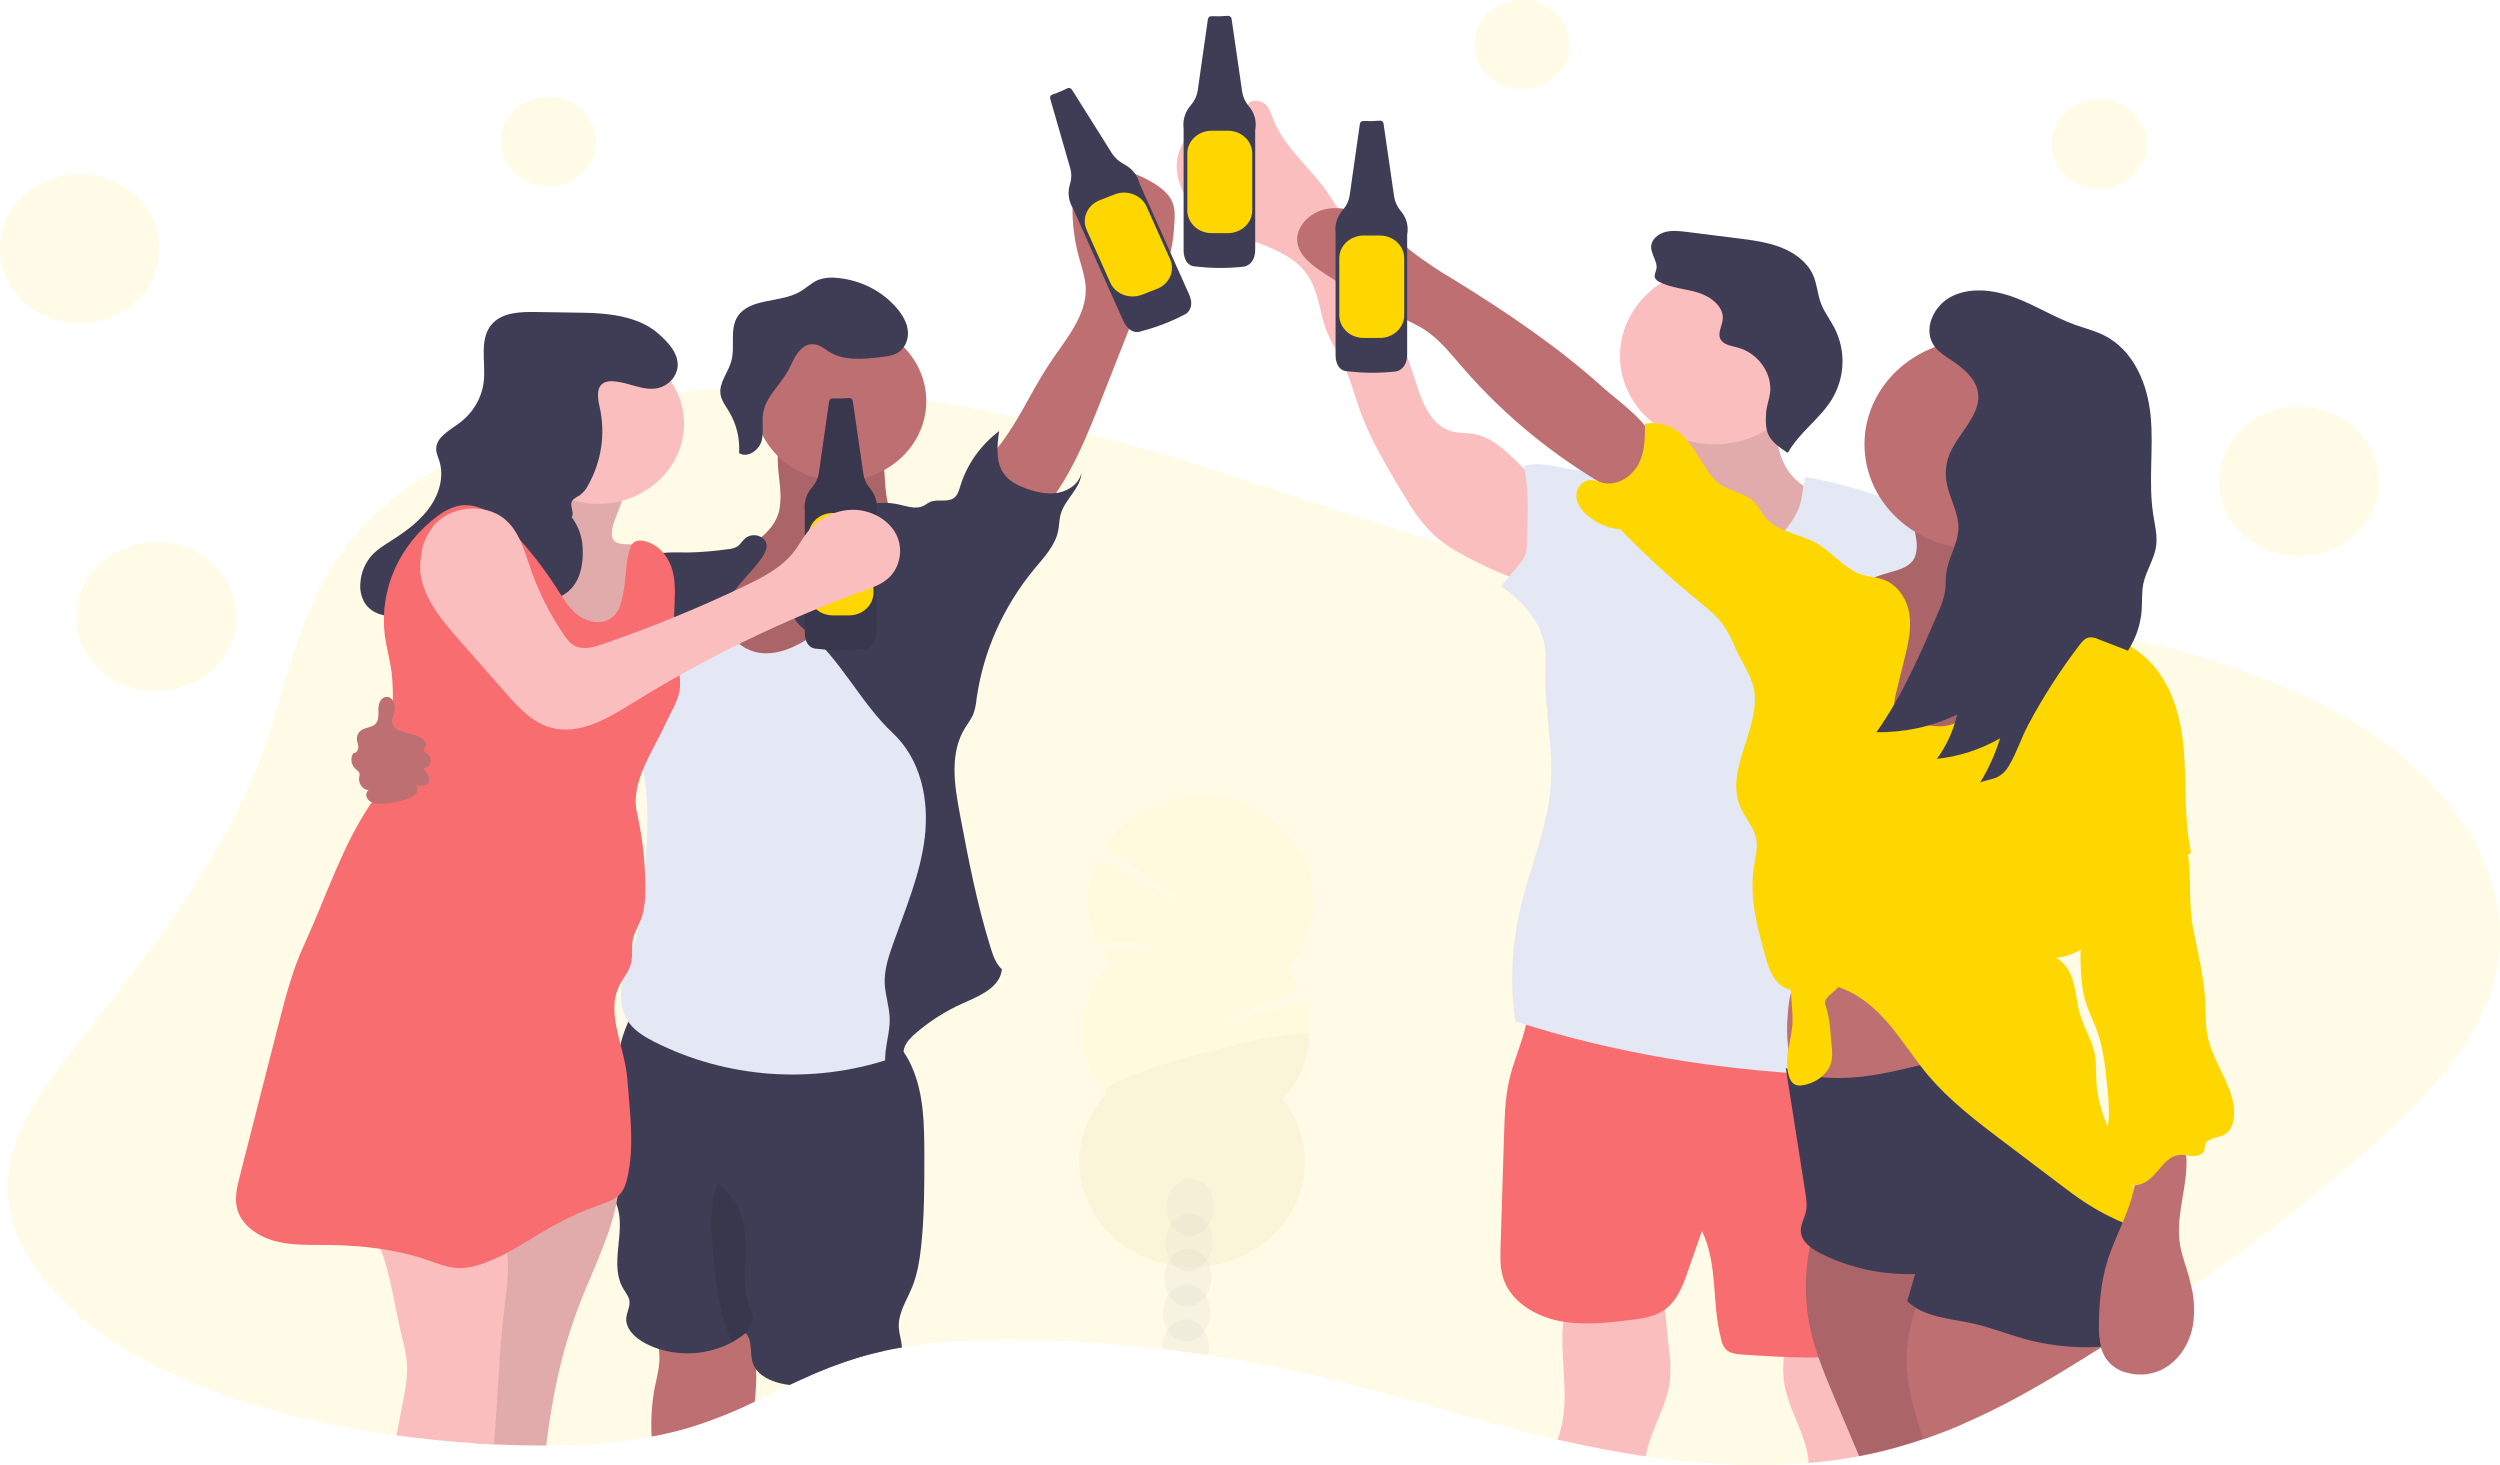 <svg width="558" height="327" viewBox="0 0 558 327" fill="none" xmlns="http://www.w3.org/2000/svg">
<g clip-path="url(#clip0)">
<path opacity="0.1" d="M554.505 225.255C548.906 237.819 537.192 249.167 524.618 259.915C513.564 269.364 501.74 278.495 489.146 287.308C485.656 289.755 482.11 292.171 478.509 294.556L476.007 296.203C473.788 297.667 471.532 299.119 469.238 300.556L468.963 300.73C466.738 302.143 464.493 303.542 462.228 304.927C454.82 309.468 446.99 313.977 438.333 317.711C435.384 318.986 432.341 320.175 429.19 321.239C427.486 321.817 425.746 322.358 423.97 322.862C421.06 323.688 418.071 324.408 414.95 325C414.429 325.101 413.903 325.197 413.377 325.289C410.181 325.849 406.947 326.257 403.678 326.537C391.699 327.56 379.326 326.812 367.327 325.06C361.33 324.184 355.426 323.055 349.714 321.771C349.011 321.615 348.313 321.454 347.61 321.312C328.159 316.771 309.897 310.606 290.308 306.271C283.558 304.776 276.676 303.507 269.663 302.464C266.241 301.956 262.8 301.498 259.34 301.088C251.195 300.143 242.946 299.51 234.663 299.189C223.495 298.73 211.963 298.927 201.335 300.748C199.919 300.99 198.522 301.262 197.142 301.565C195.392 301.947 193.675 302.383 191.991 302.872C187.45 304.241 183.03 305.939 178.772 307.95C177.932 308.335 177.101 308.725 176.27 309.12C173.665 310.358 171.094 311.624 168.484 312.854C163.786 315.148 158.897 317.084 153.865 318.642C151.108 319.455 148.305 320.123 145.469 320.642C137.963 322.046 129.975 322.601 121.952 322.638C118.084 322.638 114.21 322.56 110.381 322.372H110.263C108.955 322.307 107.643 322.234 106.33 322.142C100.353 321.762 94.395 321.174 88.526 320.372C68.416 317.62 49.343 312.418 34.002 304.482C13.164 293.712 -0.069 277.653 1.917 261.607C3.343 250.048 12.196 239.314 20.597 228.806C36.223 209.237 50.862 189.224 58.565 168.128C64.813 151.005 66.676 132.9 81.054 117.51C85.66 112.584 91.549 108.089 98.406 104.148C103.532 101.22 108.905 98.686 114.471 96.571C120.762 94.166 127.233 92.196 133.833 90.676C139.554 89.352 145.351 88.335 151.196 87.631C154.371 87.245 157.586 86.947 160.82 86.745C163.311 86.583 165.813 86.481 168.327 86.438H168.715C170.252 86.41 171.789 86.41 173.326 86.438C184.533 86.6 195.709 87.58 206.752 89.369C213.664 90.447 220.516 91.768 227.226 93.222C231.231 94.088 235.199 94.994 239.132 95.942C240.331 96.231 241.53 96.525 242.715 96.823C270.695 103.818 295.313 113.478 322.27 121.405C322.408 121.446 322.54 121.487 322.678 121.52C328.211 123.107 333.829 124.424 339.509 125.464C343.683 126.244 347.949 126.918 352.29 127.51C358.936 128.428 365.724 129.152 372.562 129.776L374.071 129.914C384.104 130.831 394.225 131.515 404.057 132.313C407.547 132.597 411.007 132.891 414.419 133.23C416.582 133.432 418.725 133.646 420.848 133.872C422.372 134.038 423.901 134.203 425.43 134.377C426.959 134.551 428.576 134.735 430.149 134.923C431.171 135.042 432.189 135.166 433.211 135.299C439.405 136.065 445.584 136.923 451.694 137.904C455.41 138.501 459.107 139.143 462.759 139.836C465.404 140.337 468.026 140.866 470.624 141.423C472.551 141.829 474.462 142.257 476.356 142.707C491.747 146.317 506.15 151.051 518.562 157.441C550.794 173.995 565.216 201.228 554.505 225.255Z" fill="#FFD700"/>
<path opacity="0.1" d="M122.395 41.467C128.267 41.467 133.027 37.025 133.027 31.545C133.027 26.065 128.267 21.623 122.395 21.623C116.523 21.623 111.762 26.065 111.762 31.545C111.762 37.025 116.523 41.467 122.395 41.467Z" fill="#FFD700"/>
<path opacity="0.1" d="M339.721 19.843C345.593 19.843 350.353 15.401 350.353 9.922C350.353 4.442 345.593 0 339.721 0C333.848 0 329.088 4.442 329.088 9.922C329.088 15.401 333.848 19.843 339.721 19.843Z" fill="#FFD700"/>
<path opacity="0.1" d="M468.584 42.063C474.457 42.063 479.217 37.621 479.217 32.141C479.217 26.662 474.457 22.22 468.584 22.22C462.712 22.22 457.952 26.662 457.952 32.141C457.952 37.621 462.712 42.063 468.584 42.063Z" fill="#FFD700"/>
<path opacity="0.1" d="M17.819 72.177C27.66 72.177 35.639 64.732 35.639 55.549C35.639 46.365 27.66 38.921 17.819 38.921C7.978 38.921 0 46.365 0 55.549C0 64.732 7.978 72.177 17.819 72.177Z" fill="#FFD700"/>
<path opacity="0.1" d="M34.901 154.285C44.742 154.285 52.72 146.84 52.72 137.657C52.72 128.473 44.742 121.029 34.901 121.029C25.06 121.029 17.082 128.473 17.082 137.657C17.082 146.84 25.06 154.285 34.901 154.285Z" fill="#FFD700"/>
<path opacity="0.1" d="M513.155 124.061C522.996 124.061 530.974 116.616 530.974 107.433C530.974 98.249 522.996 90.805 513.155 90.805C503.313 90.805 495.335 98.249 495.335 107.433C495.335 116.616 503.313 124.061 513.155 124.061Z" fill="#FFD700"/>
<path d="M174.186 109.79C174.274 111.187 174.187 112.588 173.925 113.965C172.942 118.226 168.784 121.153 164.758 123.373C160.732 125.593 156.308 127.694 153.914 131.441C151.028 135.969 151.948 142.056 155.335 146.285C158.721 150.514 164.089 153.032 169.614 154.083C179.692 156.023 190.727 153.298 198.283 146.785C205.838 140.271 209.628 130.093 207.775 120.639C203.675 121.175 200.023 117.799 198.695 114.139C197.368 110.479 197.643 106.511 197.127 102.671C197.09 102.022 196.88 101.392 196.518 100.837C195.943 100.094 194.925 99.791 193.976 99.548C189.238 98.332 181.265 95.672 176.354 96.69C171.93 97.635 174.112 106.323 174.186 109.79Z" fill="#BE6F72"/>
<path opacity="0.1" d="M174.186 109.79C174.274 111.187 174.187 112.588 173.925 113.965C172.942 118.226 168.784 121.153 164.758 123.373C160.732 125.593 156.308 127.694 153.914 131.441C151.028 135.969 151.948 142.056 155.335 146.285C158.721 150.514 164.089 153.032 169.614 154.083C179.692 156.023 190.727 153.298 198.283 146.785C205.838 140.271 209.628 130.093 207.775 120.639C203.675 121.175 200.023 117.799 198.695 114.139C197.368 110.479 197.643 106.511 197.127 102.671C197.09 102.022 196.88 101.392 196.518 100.837C195.943 100.094 194.925 99.791 193.976 99.548C189.238 98.332 181.265 95.672 176.354 96.69C171.93 97.635 174.112 106.323 174.186 109.79Z" fill="black"/>
<path d="M168.459 312.863C163.762 315.157 158.873 317.093 153.84 318.652C151.084 319.464 148.281 320.132 145.444 320.652C145.244 317.124 145.45 313.587 146.059 310.101C146.442 308.097 147.007 306.111 147.155 304.079C147.364 301.145 146.691 298.216 145.213 295.62C150.689 294.923 155.89 293.785 161.391 294.12L161.74 294.143C162.394 294.159 163.041 294.272 163.657 294.478C164.503 294.86 165.222 295.45 165.736 296.184C166.019 296.545 166.28 296.92 166.518 297.308C168.071 299.813 168.661 302.703 168.784 305.679C168.842 308.078 168.733 310.477 168.459 312.863Z" fill="#BE6F72"/>
<path d="M197.122 301.57C195.372 301.952 193.655 302.388 191.971 302.877C187.43 304.246 183.01 305.944 178.753 307.955C178.476 306.705 178.341 305.432 178.35 304.157C180.858 302.542 183.69 301.415 186.675 300.842C189.66 300.269 192.738 300.262 195.726 300.822C196.126 300.867 196.506 301.009 196.827 301.235C196.944 301.331 197.044 301.444 197.122 301.57Z" fill="#BE6F72"/>
<path d="M205.573 278.414C205.238 281.414 204.747 284.423 203.606 287.244C202.372 290.272 200.367 293.207 200.622 296.441C200.736 297.845 201.247 299.368 201.32 300.758C199.905 300.999 198.507 301.271 197.127 301.574C195.377 301.956 193.66 302.392 191.976 302.881C187.435 304.251 183.015 305.948 178.758 307.959C177.917 308.345 177.086 308.734 176.256 309.129C175.911 309.088 175.572 309.037 175.228 308.978C172.77 308.56 170.185 307.533 168.794 305.698C168.475 305.276 168.225 304.812 168.051 304.322C167.25 302.088 168.086 299.304 166.419 297.533L166.341 297.597L166.282 297.634C165.369 298.405 164.366 299.079 163.293 299.643C160.85 300.933 158.143 301.73 155.348 301.981C152.554 302.233 149.734 301.933 147.071 301.102C146.016 300.766 144.998 300.34 144.029 299.826C141.777 298.629 139.604 296.616 139.781 294.212C139.88 292.873 140.701 291.588 140.479 290.262C140.317 289.313 139.649 288.524 139.147 287.685C135.859 282.18 139.781 275.102 137.717 269.121C137.668 268.979 137.614 268.836 137.56 268.699C137.407 268.309 137.235 267.933 137.068 267.557C136.645 266.681 136.173 265.818 135.8 264.919C135.489 264.163 135.242 263.386 135.062 262.594C134.598 260.293 134.433 257.949 134.571 255.612C134.571 249.452 135.751 243.145 137.432 237.209C137.732 236.154 138.066 234.663 138.508 233.039C138.94 231.328 139.522 229.652 140.248 228.03C141.232 225.92 142.569 224.237 144.397 223.838C147.15 223.237 151.358 224.507 154.15 224.819L165.186 226.049L187.252 228.512C191.062 228.939 195.063 229.429 198.204 231.429C198.41 231.562 198.612 231.7 198.814 231.847C199.643 232.457 200.387 233.163 201.026 233.948C201.252 234.218 201.468 234.503 201.674 234.792C202.39 235.814 202.999 236.899 203.493 238.03C206.231 244.167 206.295 251.016 206.315 257.662C206.315 264.598 206.339 271.529 205.573 278.414Z" fill="#3F3D56"/>
<path opacity="0.1" d="M163.268 299.67C162.605 297.285 161.204 293.831 160.997 292.891C160.305 289.736 159.803 286.548 159.493 283.341C158.948 277.625 157.964 269.58 160.127 264.144C162.157 265.153 163.942 268.011 164.881 269.96C168.282 277.029 164.453 285.708 167.648 292.859C167.887 293.287 168.036 293.754 168.086 294.235C168.03 294.845 167.795 295.429 167.407 295.923L166.331 297.593L163.268 299.67Z" fill="black"/>
<path d="M234.064 81.447C237.681 75.943 242.636 70.53 242.327 64.094C242.214 61.801 241.408 59.558 240.793 57.31C239.032 50.805 238.916 44.007 240.454 37.453C246.533 36.542 252.754 37.842 257.836 41.086C259.443 42.123 260.967 43.412 261.675 45.113C262.329 46.682 262.22 48.43 262.102 50.109C261.832 53.966 261.463 58.081 258.917 61.117C258.126 62.067 257.152 62.87 256.381 63.828C255.255 65.205 254.596 66.883 253.952 68.521L245.596 89.736C241.378 100.428 236.806 111.612 227.516 119.01C227.29 119.189 220.634 110.368 220.083 109.483C217.857 105.855 218.83 104.323 221.524 101.286C226.838 95.282 229.723 88.039 234.064 81.447Z" fill="#BE6F72"/>
<path d="M138.297 262.272C138.268 263.856 138.126 265.436 137.869 267.002C137.781 267.58 137.677 268.153 137.555 268.726C135.878 276.891 131.705 284.657 128.785 292.611C124.936 303.111 123.245 312.221 121.903 322.647C118.035 322.647 114.161 322.569 110.332 322.381H110.214C108.906 322.317 107.594 322.243 106.281 322.152C107.466 312.427 105.298 302.225 107.417 292.492C108.272 288.574 109.732 284.772 110.612 280.873C110.883 279.725 111.088 278.564 111.226 277.396C111.349 276.286 111.413 275.134 111.949 274.135C111.998 274.038 112.054 273.944 112.116 273.855C112.587 273.163 113.171 272.544 113.846 272.02C119.836 267.119 127.162 263.859 135.013 262.603C136.129 262.461 137.215 262.341 138.297 262.272Z" fill="#FBBEBE"/>
<path opacity="0.1" d="M138.297 262.272C138.268 263.856 138.126 265.436 137.869 267.002C137.781 267.58 137.677 268.153 137.555 268.726C135.878 276.891 131.705 284.657 128.785 292.611C124.936 303.111 123.245 312.221 121.903 322.647C118.035 322.647 114.161 322.569 110.332 322.381H110.214C108.906 322.317 107.594 322.243 106.281 322.152C107.466 312.427 105.298 302.225 107.417 292.492C108.272 288.574 109.732 284.772 110.612 280.873C110.883 279.725 111.088 278.564 111.226 277.396C111.349 276.286 111.413 275.134 111.949 274.135C111.998 274.038 112.054 273.944 112.116 273.855C112.587 273.163 113.171 272.544 113.846 272.02C119.836 267.119 127.162 263.859 135.013 262.603C136.129 262.461 137.215 262.341 138.297 262.272Z" fill="black"/>
<path d="M113.375 283.176C113.295 285.725 113.07 288.268 112.701 290.795C111.389 301.12 111.143 311.895 110.243 322.376C108.936 322.312 107.623 322.239 106.311 322.147C100.333 321.766 94.376 321.179 88.506 320.376C88.959 318.016 89.414 315.655 89.873 313.294C90.433 310.4 90.994 307.478 90.831 304.542C90.679 301.767 89.883 299.065 89.249 296.345C87.897 290.519 87.14 284.235 84.913 278.74C83.752 275.658 81.898 272.843 79.476 270.483C88.688 267.107 97.541 266.914 107.436 267.272C108.139 267.236 108.837 267.396 109.442 267.731C109.911 268.11 110.259 268.602 110.45 269.153C111.937 272.491 112.87 276.02 113.217 279.621C113.335 280.802 113.388 281.989 113.375 283.176Z" fill="#FBBEBE"/>
<path d="M187.576 107.424C198.164 107.424 206.747 99.414 206.747 89.534C206.747 79.654 198.164 71.645 187.576 71.645C176.988 71.645 168.405 79.654 168.405 89.534C168.405 99.414 176.988 107.424 187.576 107.424Z" fill="#BE6F72"/>
<path d="M191.563 131.345C194.021 127.432 196.174 122.547 200.903 121.46C203.572 120.841 206.349 121.685 208.949 122.515C209.703 122.681 210.387 123.051 210.916 123.579C211.3 124.148 211.506 124.806 211.511 125.478C212.334 133.565 212.306 141.708 211.427 149.789C210.803 155.509 209.751 161.202 209.564 166.949C209.303 174.917 210.709 182.885 210.247 190.843C209.898 196.875 208.483 202.802 207.077 208.696L201.178 233.374C201.072 234.138 200.744 234.86 200.229 235.461C199.732 235.887 199.136 236.201 198.489 236.379C189.951 239.195 180.874 240.31 171.846 239.65C162.818 238.99 154.038 236.571 146.073 232.549C143.945 231.457 141.821 230.195 140.435 228.333C138.469 225.691 138.287 222.196 138.926 219.031C139.565 215.865 140.946 212.879 141.875 209.774C143.311 204.958 143.65 199.93 143.974 194.939C144.407 188.371 144.84 181.761 144.087 175.215C143.571 170.706 142.495 166.266 141.684 161.794C140.489 155.053 139.796 148.243 139.609 141.413C139.486 137.336 139.688 132.808 142.711 129.868C144.186 128.437 146.152 127.574 148.153 126.877C151.51 125.721 155.261 125.042 158.653 126.097C162.044 127.152 164.777 130.473 163.976 133.726C163.608 135.235 162.561 136.556 162.305 138.088C161.966 140.115 163.116 142.157 164.763 143.528C173.621 150.996 187.144 138.427 191.563 131.345Z" fill="#E3E8F4"/>
<path d="M192.266 113.066C194.956 112.141 197.879 111.981 200.667 112.607C202.441 113.001 204.358 113.699 205.995 112.96C206.59 112.694 207.082 112.258 207.681 112.011C209.303 111.346 211.407 112.162 212.843 111.194C213.747 110.584 214.042 109.474 214.347 108.465C215.823 103.648 218.848 99.37 223.013 96.208C222.497 99.727 222.123 103.731 224.616 106.419C225.751 107.639 227.344 108.405 228.956 109.002C231.271 109.859 233.813 110.428 236.256 109.96C238.699 109.492 240.985 107.768 241.373 105.47C241.29 108.924 237.765 111.336 236.777 114.671C236.403 115.919 236.438 117.244 236.177 118.52C235.514 121.776 233.021 124.391 230.844 127.015C223.889 135.454 219.446 145.458 217.965 156.014C217.864 157.267 217.583 158.501 217.129 159.684C216.647 160.591 216.102 161.467 215.497 162.307C211.894 167.986 213.005 175.151 214.229 181.637C216.141 191.797 218.048 201.751 221.145 211.655C221.676 213.347 222.276 215.113 223.628 216.347C223.2 220.352 218.869 222.177 214.976 223.907C211.132 225.617 207.586 227.858 204.457 230.553C203.336 231.516 202.23 232.599 201.822 233.971C201.438 235.259 201.714 236.677 201.222 237.929C200.731 239.181 198.764 240.08 197.899 239.025C196.818 235.25 198.666 231.301 198.582 227.393C198.523 224.755 197.599 222.191 197.467 219.553C197.339 216.567 198.283 213.636 199.285 210.801C202.077 202.907 205.45 195.086 206.418 186.825C207.386 178.564 205.577 169.541 199.295 163.647C191.838 156.619 187.699 147.092 179.706 140.638C178.438 139.615 177.003 138.345 177.214 136.794C177.36 136.112 177.682 135.472 178.153 134.932C180.896 131.317 184.543 128.368 187.493 124.909C190.442 121.451 192.802 117.469 192.266 113.066Z" fill="#3F3D56"/>
<path d="M166.021 120.465C165.53 120.923 165.19 121.556 164.62 121.951C163.954 122.334 163.195 122.554 162.413 122.588C159.52 122.998 156.603 123.242 153.678 123.318C151.22 123.318 148.669 123.116 146.304 123.744C143.006 124.616 140.371 127.047 138.72 129.845C137.068 132.643 136.286 135.808 135.652 138.959C134.254 145.902 133.506 152.945 133.416 160.009C137.467 156.994 141.078 153.497 144.156 149.606C146.516 146.62 148.654 143.317 152.021 141.322C153.57 140.404 155.31 139.799 156.868 138.904C160.117 137.037 162.369 134.019 164.532 131.106C166.124 128.946 170.73 124.726 171.094 122.139C171.404 119.666 167.742 118.46 166.021 120.465Z" fill="#3F3D56"/>
<path d="M183.147 77.287C183.754 77.627 184.336 78.006 184.887 78.42C188.225 80.594 192.694 80.19 196.729 79.695C197.968 79.548 199.241 79.383 200.303 78.778C202.009 77.796 202.81 75.778 202.643 73.911C202.476 72.044 201.468 70.324 200.239 68.865C198.611 66.935 196.58 65.333 194.269 64.156C191.958 62.98 189.415 62.254 186.795 62.021C185.438 61.855 184.058 61.992 182.769 62.42C181.181 63.03 179.987 64.287 178.522 65.127C174.201 67.604 167.545 66.503 164.758 70.457C162.718 73.374 164.173 77.337 163.209 80.69C162.492 83.195 160.422 85.475 160.82 88.03C161.042 89.406 161.966 90.608 162.703 91.837C164.396 94.663 165.18 97.885 164.959 101.116C166.852 102.364 169.492 100.424 170.018 98.323C170.544 96.222 169.939 93.984 170.386 91.864C171.178 88.144 174.697 85.415 176.285 82.002C177.426 79.557 179.284 75.429 183.147 77.287Z" fill="#3F3D56"/>
<path d="M136.665 118.006C136.517 118.841 136.424 119.763 136.92 120.469C137.904 121.845 140.155 121.35 141.925 121.556C144.682 121.873 146.717 124.308 147.253 126.868C147.789 129.428 147.15 132.033 146.452 134.547C144.872 140.244 142.991 145.86 140.809 151.395C134.939 150.748 128.76 148.643 125.644 143.968C122.813 139.716 123.103 134.299 121.303 129.584C120.04 126.263 117.774 123.373 115.532 120.538C119.136 120.96 121.711 117.116 121.923 113.731C122.134 110.346 120.994 106.91 121.77 103.603C121.952 102.818 136.154 105.291 137.535 106.185C141.526 108.768 137.294 114.419 136.665 118.006Z" fill="#FBBEBE"/>
<path opacity="0.1" d="M136.665 118.006C136.517 118.841 136.424 119.763 136.92 120.469C137.904 121.845 140.155 121.35 141.925 121.556C144.682 121.873 146.717 124.308 147.253 126.868C147.789 129.428 147.15 132.033 146.452 134.547C144.872 140.244 142.991 145.86 140.809 151.395C134.939 150.748 128.76 148.643 125.644 143.968C122.813 139.716 123.103 134.299 121.303 129.584C120.04 126.263 117.774 123.373 115.532 120.538C119.136 120.96 121.711 117.116 121.923 113.731C122.134 110.346 120.994 106.91 121.77 103.603C121.952 102.818 136.154 105.291 137.535 106.185C141.526 108.768 137.294 114.419 136.665 118.006Z" fill="black"/>
<path d="M133.504 112.469C144.092 112.469 152.675 104.46 152.675 94.58C152.675 84.7 144.092 76.691 133.504 76.691C122.916 76.691 114.333 84.7 114.333 94.58C114.333 104.46 122.916 112.469 133.504 112.469Z" fill="#FBBEBE"/>
<path d="M127.6 115.437C128.298 114.419 127.109 112.997 127.655 111.901C127.979 111.24 128.8 110.956 129.434 110.524C130.229 109.92 130.864 109.153 131.287 108.281C134.272 102.93 135.175 96.777 133.843 90.874C133.391 88.892 132.988 86.259 134.93 85.369C135.468 85.145 136.058 85.05 136.645 85.094C140.145 85.199 143.527 87.388 146.924 86.612C148.083 86.318 149.119 85.701 149.892 84.842C150.665 83.984 151.139 82.926 151.25 81.81C151.471 78.846 149.092 76.305 146.752 74.31C142.539 70.695 136.119 69.892 130.397 69.805L119.755 69.64C116.349 69.585 112.529 69.686 110.16 71.966C106.748 75.246 108.464 80.612 107.972 85.158C107.554 88.786 105.609 92.111 102.565 94.401C100.358 96.043 97.32 97.612 97.359 100.236C97.359 101.153 97.782 101.988 98.052 102.855C99.139 106.286 98.102 110.079 96.017 113.084C93.933 116.088 90.885 118.4 87.725 120.423C86.034 121.501 84.284 122.538 82.947 124.001C81.481 125.691 80.61 127.763 80.454 129.932C80.244 131.59 80.609 133.267 81.497 134.716C83.576 137.817 88.565 138.271 91.982 136.473C95.398 134.675 97.482 131.272 98.864 127.85C99.689 125.818 100.53 123.492 102.644 122.579C105.318 121.419 108.444 123.253 110.184 125.478C111.924 127.703 112.996 130.418 115.223 132.226C118.713 135.06 124.651 134.602 127.6 131.272C129.709 128.882 130.176 125.574 130.058 122.478C130 119.957 129.145 117.507 127.6 115.437Z" fill="#3F3D56"/>
<path d="M134.482 138.753C132.295 139.189 130.009 138.225 128.382 136.785C126.755 135.345 125.659 133.487 124.518 131.689C121.627 127.153 118.312 122.865 114.613 118.873C111.389 115.4 106.901 111.873 102.113 112.946C100.51 113.378 99.022 114.121 97.748 115.125C93.526 118.244 90.222 122.312 88.144 126.947C86.066 131.583 85.282 136.634 85.867 141.629C86.24 144.551 87.091 147.409 87.445 150.344C87.683 152.764 87.752 155.196 87.651 157.624C87.518 165.018 87.248 172.839 82.976 179.068C76.355 188.701 72.811 200.205 67.949 210.719C65.324 216.402 63.751 222.452 62.208 228.471C61.293 232.042 60.381 235.613 59.469 239.181L53.522 262.529C52.907 264.938 52.293 267.46 52.942 269.869C53.925 273.465 57.547 275.978 61.367 277.001C65.186 278.024 69.232 277.85 73.199 277.882C80.789 277.951 88.438 278.832 95.56 281.29C97.595 281.992 99.626 282.831 101.793 282.997C103.961 283.162 106.119 282.634 108.149 281.9C113.689 279.9 118.438 276.396 123.54 273.566C126.727 271.773 130.084 270.258 133.568 269.038C135.318 268.428 137.196 267.85 138.4 266.515C139.31 265.511 139.718 264.199 140.017 262.915C141.679 255.685 140.563 248.195 140.017 240.819C139.472 233.443 134.748 225.65 138.656 219.219C139.442 217.92 140.381 216.673 140.784 215.232C141.315 213.352 140.868 211.329 141.315 209.43C141.644 208.026 142.436 206.765 142.977 205.421C143.92 203.054 144.048 200.476 144.038 197.949C144.016 192.399 143.39 186.867 142.17 181.435C140.622 174.555 145.744 167.752 148.679 161.252C149.731 158.927 151.22 156.73 151.658 154.239C152.051 151.991 151.545 149.702 151.166 147.45C150.601 143.959 150.371 140.429 150.478 136.9C150.571 133.735 150.93 130.51 150.119 127.432C149.308 124.354 146.993 121.368 143.665 120.735C143.292 120.633 142.899 120.609 142.515 120.666C142.131 120.722 141.765 120.857 141.443 121.061C141.059 121.412 140.788 121.857 140.661 122.345C139.58 125.437 139.791 128.767 139.187 131.978C138.582 135.189 137.874 138.074 134.482 138.753Z" fill="#F86D70"/>
<path d="M88.093 158.454C88.295 157.184 87.661 155.496 86.284 155.542C85.016 155.587 84.451 157.069 84.456 158.257C84.461 159.445 84.633 160.807 83.733 161.642C82.937 162.381 81.62 162.358 80.695 162.959C80.369 163.176 80.104 163.463 79.921 163.796C79.739 164.129 79.646 164.498 79.648 164.872C79.648 165.509 79.958 166.119 79.978 166.757C79.997 167.394 79.54 168.133 78.862 168.092C78.513 168.637 78.368 169.275 78.449 169.906C78.53 170.536 78.832 171.124 79.309 171.578C79.663 171.899 80.125 172.174 80.243 172.624C80.281 172.939 80.254 173.258 80.164 173.564C79.958 174.825 80.892 176.238 82.254 176.376C81.492 176.885 81.644 178.078 82.342 178.669C83.04 179.261 84.043 179.376 84.982 179.376C87.113 179.365 89.22 178.958 91.18 178.179C91.852 177.972 92.445 177.59 92.891 177.078C93.098 176.814 93.197 176.489 93.171 176.163C93.145 175.837 92.995 175.53 92.749 175.298C93.702 175.445 94.847 175.527 95.472 174.839C96.342 173.876 95.408 172.449 94.489 171.518C94.87 171.465 95.226 171.309 95.513 171.069C95.8 170.829 96.005 170.515 96.102 170.167C96.199 169.819 96.185 169.452 96.061 169.112C95.936 168.771 95.708 168.472 95.403 168.252C95.088 168.037 94.661 167.849 94.616 167.486C94.572 167.124 94.901 166.89 95.039 166.569C95.354 165.849 94.636 165.115 93.943 164.679C92.301 163.661 89.883 163.679 88.423 162.651C86.963 161.624 87.882 159.83 88.093 158.454Z" fill="#BE6F72"/>
<path d="M189.503 88.851C188.313 88.963 187.115 88.989 185.92 88.929C185.716 88.908 185.512 88.963 185.351 89.081C185.19 89.199 185.085 89.372 185.06 89.562L182.774 105.561C182.598 106.723 182.088 107.818 181.299 108.731C180.648 109.457 180.165 110.301 179.878 111.209C179.591 112.117 179.508 113.071 179.633 114.011V141.189C179.633 141.189 179.485 144.812 182.469 144.812C186.04 145.231 189.653 145.231 193.224 144.812C193.224 144.812 195.613 144.39 195.613 141.046V114.286C195.796 113.352 195.758 112.393 195.504 111.474C195.249 110.555 194.783 109.699 194.139 108.965C193.376 108.049 192.883 106.962 192.708 105.814L190.334 89.479C190.307 89.296 190.206 89.128 190.052 89.012C189.898 88.895 189.701 88.837 189.503 88.851Z" fill="#3F3D56"/>
<path opacity="0.1" d="M189.503 88.851C188.313 88.963 187.115 88.989 185.92 88.929C185.716 88.908 185.512 88.963 185.351 89.081C185.19 89.199 185.085 89.372 185.06 89.562L182.774 105.561C182.598 106.723 182.088 107.818 181.299 108.731C180.648 109.457 180.165 110.301 179.878 111.209C179.591 112.117 179.508 113.071 179.633 114.011V141.189C179.633 141.189 179.485 144.812 182.469 144.812C186.04 145.231 189.653 145.231 193.224 144.812C193.224 144.812 195.613 144.39 195.613 141.046V114.286C195.796 113.352 195.758 112.393 195.504 111.474C195.249 110.555 194.783 109.699 194.139 108.965C193.376 108.049 192.883 106.962 192.708 105.814L190.334 89.479C190.307 89.296 190.206 89.128 190.052 89.012C189.898 88.895 189.701 88.837 189.503 88.851Z" fill="black"/>
<path d="M189.518 114.497H185.895C182.895 114.497 180.463 116.766 180.463 119.565V132.285C180.463 135.085 182.895 137.354 185.895 137.354H189.518C192.518 137.354 194.95 135.085 194.95 132.285V119.565C194.95 116.766 192.518 114.497 189.518 114.497Z" fill="#FFD700"/>
<path d="M238.203 19.715C237.152 20.254 236.057 20.714 234.929 21.091C234.733 21.146 234.568 21.269 234.468 21.435C234.368 21.601 234.341 21.797 234.393 21.981L238.886 37.577C239.207 38.709 239.194 39.901 238.846 41.026C238.544 41.93 238.444 42.883 238.554 43.825C238.664 44.766 238.981 45.677 239.486 46.499L250.703 71.581C250.703 71.581 252.06 74.975 254.817 73.902C258.289 73.003 261.625 71.699 264.747 70.021C264.747 70.021 266.777 68.773 265.401 65.691L254.355 40.994C254.138 40.067 253.708 39.195 253.094 38.438C252.48 37.681 251.698 37.057 250.801 36.609C249.72 36.038 248.817 35.215 248.181 34.219L239.25 19.999C239.148 19.835 238.983 19.713 238.787 19.66C238.592 19.607 238.383 19.627 238.203 19.715Z" fill="#3F3D56"/>
<path d="M248.809 43.383L245.465 44.684C242.697 45.762 241.389 48.731 242.544 51.314L247.794 63.053C248.949 65.636 252.13 66.857 254.898 65.779L258.242 64.477C261.01 63.399 262.318 60.431 261.163 57.847L255.913 46.108C254.758 43.525 251.577 42.304 248.809 43.383Z" fill="#FFD700"/>
<path d="M100.255 115.91C94.97 117.942 92.881 124.263 94.12 129.464C95.359 134.666 99.09 139.001 102.727 143.124L112.922 154.73C115.739 157.941 118.821 161.321 123.117 162.44C129.4 164.078 135.682 160.344 141.114 156.968C157.327 146.886 174.658 138.465 192.807 131.85C194.581 131.207 196.4 130.556 197.86 129.409C200.888 127.033 201.738 122.653 200.052 119.318C198.366 115.983 194.439 113.813 190.481 113.786C186.524 113.758 182.675 115.712 180.296 118.666C179.161 120.075 178.33 121.685 177.234 123.116C174.461 126.712 170.136 128.937 165.903 130.946C155.698 135.804 145.193 140.093 134.443 143.79C132.477 144.459 130.26 145.097 128.407 144.212C127.271 143.666 126.504 142.634 125.816 141.624C122.68 137.018 120.186 132.058 118.393 126.863C117.051 122.964 115.965 118.717 112.74 115.946C108.169 112.02 99.891 112.96 96.465 117.781C96.465 117.781 92.449 123.263 94.906 125.556C97.364 127.85 100.255 115.91 100.255 115.91Z" fill="#FBBEBE"/>
<path d="M375.944 96.928C376.662 98.713 376.681 100.667 376.578 102.571C376.45 104.892 375.826 107.616 373.516 108.502C372.011 109.066 370.153 108.639 368.816 109.492C367.194 110.52 367.273 112.731 367.524 114.538C368.217 119.506 368.998 124.657 371.898 128.859C373.457 131.111 375.565 132.987 377.704 134.781C381.966 138.368 386.64 141.872 392.239 143.069C393.151 143.309 394.111 143.347 395.041 143.179C395.959 142.915 396.791 142.442 397.465 141.803C400.709 139.024 402.38 135.056 404.543 131.46C406.072 128.886 407.896 126.414 408.756 123.579C409.464 121.102 409.417 118.49 408.62 116.037C407.823 113.583 406.307 111.387 404.243 109.694C403.285 108.928 402.223 108.286 401.294 107.492C398.866 105.437 397.45 102.488 396.87 99.479C396.29 96.47 396.378 93.374 396.659 90.305C391.743 89.952 386.862 90.507 382.064 91.401C379.931 91.8 376.927 91.984 374.995 92.933C372.823 94.011 375.349 95.392 375.944 96.928Z" fill="#FBBEBE"/>
<path opacity="0.1" d="M375.944 96.928C376.662 98.713 376.681 100.667 376.578 102.571C376.45 104.892 375.826 107.616 373.516 108.502C372.011 109.066 370.153 108.639 368.816 109.492C367.194 110.52 367.273 112.731 367.524 114.538C368.217 119.506 368.998 124.657 371.898 128.859C373.457 131.111 375.565 132.987 377.704 134.781C381.966 138.368 386.64 141.872 392.239 143.069C393.151 143.309 394.111 143.347 395.041 143.179C395.959 142.915 396.791 142.442 397.465 141.803C400.709 139.024 402.38 135.056 404.543 131.46C406.072 128.886 407.896 126.414 408.756 123.579C409.464 121.102 409.417 118.49 408.62 116.037C407.823 113.583 406.307 111.387 404.243 109.694C403.285 108.928 402.223 108.286 401.294 107.492C398.866 105.437 397.45 102.488 396.87 99.479C396.29 96.47 396.378 93.374 396.659 90.305C391.743 89.952 386.862 90.507 382.064 91.401C379.931 91.8 376.927 91.984 374.995 92.933C372.823 94.011 375.349 95.392 375.944 96.928Z" fill="black"/>
<path d="M348.515 110.428C340.532 107.873 336.717 97.892 328.36 96.772C327.043 96.594 325.691 96.662 324.398 96.378C319.586 95.314 317.517 90.121 316.125 85.695C311.436 70.938 305.311 56.498 296.61 43.416C292.938 37.912 287.133 33.389 284.483 27.362C283.874 25.985 283.564 24.417 282.468 23.33C281.372 22.242 279.027 22.087 278.432 23.472C278.266 23.962 278.229 24.483 278.324 24.99L278.899 30.701L268.901 29.861C267.976 29.714 267.027 29.777 266.133 30.045C265.169 30.495 264.4 31.242 263.956 32.16C260.574 38.091 264.177 45.861 270.144 49.613C277.115 53.994 287.069 54.659 291.7 61.196C294.452 65.085 294.506 70.09 296.32 74.434C297.185 76.512 298.449 78.42 299.456 80.433C301.378 84.273 302.362 88.447 303.851 92.447C305.984 98.167 309.145 103.497 312.296 108.795C314.724 112.887 317.212 117.052 320.948 120.18C323.406 122.235 326.296 123.758 329.186 125.226C336.294 128.85 344.676 132.336 352.206 129.556C352.639 123.29 350.953 116.304 348.515 110.428Z" fill="#FBBEBE"/>
<path d="M372.754 307.89C372.149 313.877 368.256 319.298 367.347 325.06C361.349 324.184 355.446 323.055 349.734 321.771C349.031 321.615 348.333 321.454 347.63 321.312C350.864 313.055 348.048 303.808 348.903 295.015C348.987 294.171 349.105 293.327 349.262 292.492C356.67 290.134 363.36 286.987 371.127 287.905C371.279 289.373 371.436 290.845 371.589 292.313C371.9 295.246 372.208 298.175 372.513 301.102C372.825 303.352 372.905 305.626 372.754 307.89Z" fill="#FBBEBE"/>
<path d="M423.985 322.863C421.075 323.688 418.086 324.408 414.964 325C414.443 325.101 413.917 325.197 413.391 325.289C410.196 325.849 406.962 326.257 403.693 326.537C403.359 320.161 398.777 314.299 398.109 307.753C397.972 306.126 397.99 304.491 398.163 302.868C398.222 302.226 398.29 301.583 398.354 300.941L399.741 287.744C400.844 287.615 401.957 287.564 403.069 287.593C409.459 287.735 415.274 290.318 421.605 292.331C422.077 295.115 422.242 297.937 422.097 300.753C421.856 307.918 420.622 315.17 423.473 321.743C423.636 322.115 423.813 322.486 423.985 322.863Z" fill="#FBBEBE"/>
<path d="M341.009 222.251C341.869 228.507 338.443 234.498 336.958 240.649C335.975 244.718 335.842 248.906 335.709 253.08L334.933 278.084C334.854 280.584 334.785 283.13 335.601 285.529C337.243 290.336 342.301 293.583 347.566 294.739C352.831 295.895 358.336 295.308 363.699 294.648C366.329 294.322 369.072 293.941 371.25 292.524C374.243 290.574 375.551 287.102 376.681 283.864L379.872 274.722C383.544 282.437 381.99 290.873 384.192 299.06C384.334 299.817 384.671 300.531 385.176 301.138C386.105 302.102 387.633 302.253 389.025 302.345C398.659 302.978 408.427 303.606 417.904 301.886C420.509 301.427 423.228 300.684 425.027 298.859C427.121 296.735 427.485 293.611 427.46 290.726C427.327 280.813 423.488 271.249 422.633 261.369C422.264 257.135 422.446 252.878 422.284 248.631C422.156 245.436 421.836 242.251 421.325 239.09C421.163 237.642 420.737 236.23 420.067 234.915C418.592 232.347 415.53 230.952 412.63 229.87C390.096 221.329 365.312 221.411 341.009 222.251Z" fill="#F86D70"/>
<path d="M382.728 99.167C394.401 99.167 403.865 90.336 403.865 79.443C403.865 68.549 394.401 59.718 382.728 59.718C371.054 59.718 361.59 68.549 361.59 79.443C361.59 90.336 371.054 99.167 382.728 99.167Z" fill="#FBBEBE"/>
<path d="M401.151 114.185C399.583 117.396 397.116 120.607 393.444 121.423C390.067 122.18 386.488 120.662 384.001 118.4C381.513 116.139 379.886 113.203 378.161 110.391C376.902 108.336 375.502 106.263 373.373 104.97C370.463 103.208 366.707 103.254 363.276 103.772C359.845 104.291 356.439 105.217 352.953 105.006C348.613 104.736 344.189 102.713 340.094 104.061C341.421 109.602 340.945 115.694 340.792 121.373C340.818 122.25 340.685 123.124 340.399 123.96C340.041 124.739 339.559 125.463 338.968 126.107L335.036 130.836C339.254 133.781 342.901 137.625 344.376 142.345C345.206 145.033 344.951 147.886 344.921 150.684C344.828 158.899 346.74 167.082 346.135 175.279C345.428 184.88 341.318 193.953 339.199 203.37C337.385 211.455 337.042 219.766 338.187 227.957C360.219 235.071 382.919 238.713 406.21 239.906C410.324 240.117 414.768 240.149 418.145 237.943C420.952 236.108 422.525 232.966 423.06 229.801C423.596 226.636 423.228 223.416 422.854 220.232C421.841 211.624 420.83 203.016 419.821 194.407C419.246 189.508 418.671 184.582 419.044 179.669C419.325 176 420.131 172.399 420.932 168.807L425.848 146.762C426.551 143.629 427.258 140.473 428.65 137.551C429.79 135.166 431.368 132.964 432.626 130.643C434.126 127.86 435.161 124.879 435.694 121.804C435.907 120.911 435.894 119.984 435.654 119.098C435.128 117.593 433.521 116.689 432.022 115.951C422.879 111.467 413.081 108.261 402.941 106.433C402.253 109.135 402.385 111.667 401.151 114.185Z" fill="#E3E8F4"/>
<path d="M399.111 100.974C401.569 96.58 406.165 93.497 408.835 89.204C410.31 86.77 411.135 84.04 411.239 81.245C411.343 78.45 410.724 75.673 409.434 73.149C408.495 71.36 407.222 69.718 406.485 67.847C405.664 65.718 405.585 63.374 404.637 61.292C403.334 58.439 400.512 56.384 397.44 55.2C394.368 54.017 391.05 53.59 387.741 53.177L376.573 51.774C374.956 51.572 373.28 51.37 371.707 51.774C370.134 52.177 368.669 53.375 368.541 54.898C368.389 56.7 370.084 58.379 369.691 60.15C369.549 60.773 369.155 61.407 369.382 62.012C369.583 62.416 369.931 62.742 370.365 62.929C373.014 64.305 376.18 64.429 379.051 65.328C381.921 66.228 384.802 68.484 384.512 71.292C384.355 72.801 383.312 74.37 384.02 75.723C384.699 76.975 386.478 77.204 387.899 77.594C392.495 78.837 395.72 83.489 395.051 87.915C394.845 89.291 394.314 90.608 394.206 91.988C393.847 96.823 394.663 98.204 398.895 101.016L399.111 100.974Z" fill="#3F3D56"/>
<path d="M427.824 121.882C427.846 122.798 427.667 123.708 427.298 124.556C425.764 127.607 421.07 127.414 417.958 129.143C414.084 131.299 413.229 136.111 412.875 140.303C412.472 145.051 412.197 149.867 413.239 154.523C414.281 159.179 416.788 163.72 420.976 166.449C426.074 169.757 433.005 169.871 438.825 167.858C444.645 165.844 449.507 161.95 453.724 157.693C457.726 153.656 461.309 149.156 463.457 144.033C463.836 143.115 464.17 142.143 463.865 141.225C463.408 139.849 461.801 139.225 460.493 138.473C457.441 136.753 455.405 133.753 454.349 130.583C453.292 127.414 453.115 124.042 453.08 120.717C453.041 117.263 453.031 113.488 450.672 110.823C448.312 108.158 444.222 107.41 440.496 107.437C437.449 107.437 429.013 107.708 426.934 110.19C425.228 112.254 427.947 118.928 427.824 121.882Z" fill="#BE6F72"/>
<path opacity="0.1" d="M427.824 121.882C427.846 122.798 427.667 123.708 427.298 124.556C425.764 127.607 421.07 127.414 417.958 129.143C414.084 131.299 413.229 136.111 412.875 140.303C412.472 145.051 412.197 149.867 413.239 154.523C414.281 159.179 416.788 163.72 420.976 166.449C426.074 169.757 433.005 169.871 438.825 167.858C444.645 165.844 449.507 161.95 453.724 157.693C457.726 153.656 461.309 149.156 463.457 144.033C463.836 143.115 464.17 142.143 463.865 141.225C463.408 139.849 461.801 139.225 460.493 138.473C457.441 136.753 455.405 133.753 454.349 130.583C453.292 127.414 453.115 124.042 453.08 120.717C453.041 117.263 453.031 113.488 450.672 110.823C448.312 108.158 444.222 107.41 440.496 107.437C437.449 107.437 429.013 107.708 426.934 110.19C425.228 112.254 427.947 118.928 427.824 121.882Z" fill="black"/>
<path d="M401.613 244.897C401.766 245.596 402.119 246.243 402.636 246.768C403.121 247.126 403.688 247.375 404.293 247.498C420.426 251.915 437.66 250.154 454.363 248.351C452.078 241.856 449.777 235.287 449.143 228.475C448.617 222.856 449.207 217.008 447.073 211.737C446.444 210.178 409.773 217.356 406.156 217.939C404.302 218.237 402.169 218.136 400.856 219.508C399.274 221.168 399.141 225.122 398.974 227.191C398.502 233.168 399.824 239.186 401.613 244.897Z" fill="#BE6F72"/>
<path d="M438.348 317.711C435.399 318.986 432.356 320.175 429.205 321.239C427.501 321.817 425.761 322.358 423.985 322.862C421.075 323.688 418.086 324.408 414.964 325C413.185 320.789 411.404 316.577 409.621 312.363C408.309 309.262 406.996 306.147 405.9 302.978C405.137 300.813 404.51 298.609 404.022 296.377C402.413 288.789 402.832 280.948 405.241 273.547C412.054 274.745 418.715 275.524 425.425 276.433C429.008 276.891 432.602 277.433 436.239 278.07C436.524 280.281 436.783 282.492 437.016 284.703C437.37 288.116 437.66 291.529 437.886 294.941C438.387 302.525 438.541 310.115 438.348 317.711Z" fill="#BE6F72"/>
<path opacity="0.1" d="M438.348 317.711C435.399 318.986 432.356 320.175 429.205 321.239C427.501 321.817 425.761 322.358 423.985 322.862C421.075 323.688 418.086 324.408 414.964 325C413.185 320.789 411.404 316.577 409.621 312.363C408.309 309.262 406.996 306.147 405.9 302.978C405.137 300.813 404.51 298.609 404.022 296.377C402.413 288.789 402.832 280.948 405.241 273.547C412.054 274.745 418.715 275.524 425.425 276.433C429.008 276.891 432.602 277.433 436.239 278.07C436.524 280.281 436.783 282.492 437.016 284.703C437.37 288.116 437.66 291.529 437.886 294.941C438.387 302.525 438.541 310.115 438.348 317.711Z" fill="black"/>
<path d="M476.15 297.836C476.189 300.478 475.383 303.175 474.635 305.767C474.581 305.95 474.532 306.129 474.483 306.313C472.705 305.796 471.172 304.724 470.143 303.276C469.611 302.491 469.217 301.631 468.978 300.73C466.752 302.143 464.508 303.542 462.243 304.927C454.835 309.468 447.005 313.977 438.348 317.711C435.399 318.986 432.356 320.175 429.205 321.239C428.55 319.098 427.927 316.944 427.337 314.776C426.692 312.543 426.187 310.278 425.823 307.991C425.103 302.797 425.661 297.519 427.455 292.556L427.676 291.96C428.511 289.753 429.591 287.633 430.896 285.634C432.12 283.799 434.543 284.107 437.016 284.717C438.137 284.987 439.272 285.313 440.305 285.515C446.729 286.772 453.4 285.474 459.967 285.818C463.097 285.963 466.164 286.692 468.987 287.96C472.148 289.441 474.694 291.707 475.692 294.84C475.834 295.292 475.943 295.751 476.017 296.216C476.1 296.753 476.144 297.294 476.15 297.836Z" fill="#BE6F72"/>
<path d="M357.889 86.58C347.738 77.406 336.201 69.631 324.398 62.361C321.327 60.563 318.373 58.598 315.55 56.475C312.601 54.182 310.03 51.489 306.899 49.425C303.767 47.361 299.894 45.944 296.133 46.623C292.373 47.301 289.03 50.659 289.581 54.173C290.072 57.264 293.051 59.384 295.804 61.159C301.015 64.521 306.25 67.893 311.918 70.53C313.887 71.363 315.796 72.313 317.635 73.374C321.164 75.594 323.735 78.879 326.404 81.966C336.479 93.643 348.819 103.446 362.78 110.864C362.947 110.956 368.762 99.245 368.516 97.727C367.976 94.236 360.563 89.002 357.889 86.58Z" fill="#BE6F72"/>
<path d="M444.709 234.814C436.873 235.273 429.357 237.741 421.694 239.314C414.03 240.888 405.703 241.498 398.59 238.397L402.916 265.96C403.157 267.492 403.408 269.061 403.049 270.57C402.719 272.011 401.864 273.368 401.938 274.841C402.051 277.171 404.396 278.809 406.603 279.887C413.015 283.046 420.198 284.59 427.445 284.368C426.909 286.386 426.241 288.382 425.7 290.4C429.313 294.019 435.222 294.262 440.378 295.409C444.311 296.276 447.997 297.781 451.851 298.84C456.512 300.124 461.351 300.753 466.21 300.707C469.489 300.675 472.964 300.248 475.51 298.34C478.642 295.987 479.615 291.987 480.293 288.29C480.672 286.226 481.021 284.134 480.785 282.052C480.529 279.657 479.536 277.391 478.553 275.171L471.819 259.919C470.595 257.167 469.361 254.374 467.886 251.718C463.069 243.126 455.076 234.214 444.709 234.814Z" fill="#3F3D56"/>
<path d="M450.706 139.579C451.288 138.152 452.362 136.946 453.76 136.151C455.157 135.356 456.798 135.018 458.424 135.189C460.39 135.446 462.145 136.45 463.831 137.432L473.22 142.9C474.776 143.764 476.268 144.723 477.688 145.771C484.162 150.78 486.659 159.014 487.372 166.835C488.085 174.656 487.372 182.61 489.038 190.302C485.076 193.366 480.682 195.958 476.72 199.017C474.645 200.618 472.546 202.228 470.973 204.288C469.725 205.907 468.835 207.76 467.532 209.334C465.4 211.82 462.305 213.425 458.915 213.801C461.063 214.966 462.268 217.228 462.848 219.48C463.428 221.732 463.585 224.067 464.229 226.319C465.114 229.379 466.948 232.172 467.552 235.292C467.975 237.443 467.788 239.649 467.94 241.833C468.707 253.131 478.209 263.006 477.595 274.309C473.11 272.788 468.867 270.706 464.981 268.121C463.231 266.951 461.54 265.685 459.884 264.424L447.364 254.952C441.273 250.365 435.124 245.677 430.282 239.915C427.244 236.301 424.766 232.301 421.719 228.695C418.671 225.09 414.92 221.815 410.265 220.301C409.582 221.26 408.368 221.925 407.684 222.884C407.564 223.035 407.468 223.202 407.399 223.379C407.316 223.807 407.373 224.248 407.562 224.645C408.111 226.5 408.44 228.406 408.545 230.328L408.854 233.778C408.97 234.692 408.97 235.616 408.854 236.53C408.387 239.48 405.458 241.768 402.297 242.227C401.84 242.319 401.365 242.305 400.916 242.186C400.036 241.911 399.549 241.044 399.284 240.218C398.04 236.301 399.947 232.168 400.1 228.09C400.121 227.055 400.083 226.02 399.986 224.989L399.692 220.92C396.836 220.365 395.194 217.503 394.437 214.875C392.392 207.779 390.332 200.435 391.517 193.169C391.831 191.224 392.382 189.252 392.008 187.307C391.517 184.706 389.511 182.596 388.454 180.146C385.013 172.16 392.323 163.491 391.645 154.918C391.36 151.317 388.912 148.189 387.437 144.849C386.674 142.903 385.685 141.04 384.487 139.294C382.983 137.29 380.953 135.684 378.982 134.07C372.894 129.085 367.12 123.777 361.689 118.171C358.899 117.901 356.282 116.782 354.241 114.988C352.944 113.841 351.877 112.327 351.843 110.662C351.808 108.997 353.126 107.249 354.91 107.162C355.952 107.112 356.925 107.593 357.943 107.804C361.128 108.456 364.333 106.268 365.754 103.52C367.174 100.772 367.175 97.612 367.15 94.566C368.707 94.308 370.308 94.429 371.8 94.917C373.292 95.404 374.625 96.243 375.669 97.35C377.866 99.58 379.296 102.36 381.027 104.919C381.731 106.056 382.635 107.075 383.701 107.933C386.065 109.685 389.472 110.015 391.536 112.061C392.584 113.107 393.164 114.492 394.122 115.611C396.816 118.763 401.746 119.148 405.428 121.221C409.11 123.295 411.671 127.084 415.751 128.313C417.226 128.772 418.833 128.831 420.293 129.34C423.665 130.51 425.725 133.854 426.192 137.18C426.659 140.505 425.862 143.868 425.056 147.143L423.164 154.808C422.746 156.505 422.426 158.546 423.768 159.757C424.403 160.247 425.147 160.596 425.946 160.78C429.387 161.826 433.221 162.853 436.456 161.372C437.984 160.665 439.184 159.473 440.28 158.252C445.078 152.977 448.268 146.069 450.706 139.579Z" fill="#FFD700"/>
<path d="M489.505 295.561C488.827 299.758 486.349 303.886 482.294 305.808C479.862 306.927 477.057 307.108 474.483 306.313C472.705 305.796 471.172 304.724 470.143 303.276C469.611 302.491 469.217 301.631 468.978 300.73C468.978 300.684 468.953 300.634 468.943 300.588C468.574 298.965 468.42 297.306 468.486 295.648C468.485 293.074 468.649 290.502 468.978 287.946C469.252 285.794 469.705 283.665 470.334 281.579C471.249 278.602 472.566 275.735 473.775 272.864C474.404 271.35 475.009 269.832 475.506 268.277C475.805 267.359 476.061 266.415 476.267 265.46L476.341 265.116C476.381 264.924 476.415 264.731 476.449 264.538C476.941 261.924 477.084 259.218 478.347 256.855C481.296 251.309 487.038 252.727 487.913 257.841C487.979 258.238 488.017 258.638 488.026 259.039C488.158 265.511 485.406 271.836 486.664 278.332C487.019 279.916 487.465 281.481 488.001 283.02C488.444 284.437 488.842 285.873 489.146 287.327C489.764 290.033 489.885 292.817 489.505 295.561Z" fill="#BE6F72"/>
<path d="M492.209 223.59C492.342 226.241 492.209 228.925 492.779 231.526C494.111 237.672 499.17 243.112 498.609 249.36C498.472 250.883 497.867 252.52 496.441 253.273C495.016 254.025 492.656 253.965 492.189 255.479C492.057 255.901 492.125 256.36 491.978 256.777C491.668 257.667 490.503 258.048 489.52 258.025C488.537 258.002 487.554 257.699 486.536 257.777C482.972 258.057 481.665 262.506 478.489 264.034C476.351 265.061 473.574 264.493 471.809 262.974C470.044 261.456 469.272 259.089 469.41 256.846C469.513 255.153 470.088 253.52 470.393 251.851C470.949 248.874 470.659 245.823 470.369 242.814C469.941 238.406 469.499 233.943 467.945 229.764C467.213 227.792 466.24 225.906 465.605 223.907C464.701 221.076 464.494 218.099 464.401 215.15C464.209 208.944 464.667 202.306 468.638 197.316C471.622 193.573 475.899 190.531 479.276 187.068C481.39 184.898 481.999 184.22 484.334 186.059C486.256 187.568 488.267 189.651 488.483 191.696C489.073 196.939 488.483 202.095 489.535 207.435C490.587 212.774 491.934 218.109 492.209 223.59Z" fill="#FFD700"/>
<path d="M441.224 122.561C455.07 122.561 466.294 112.087 466.294 99.167C466.294 86.247 455.07 75.773 441.224 75.773C427.378 75.773 416.154 86.247 416.154 99.167C416.154 112.087 427.378 122.561 441.224 122.561Z" fill="#BE6F72"/>
<path d="M464.18 143.918C464.73 143.198 465.384 142.423 466.318 142.271C467.023 142.222 467.729 142.36 468.353 142.67L474.955 145.244C476.739 142.494 477.791 139.386 478.022 136.18C478.16 134.212 477.993 132.216 478.396 130.281C478.996 127.409 480.819 124.836 481.242 121.937C481.576 119.598 480.972 117.244 480.608 114.91C479.487 107.699 480.692 100.341 480.048 93.08C479.404 85.819 476.282 78.039 469.341 74.704C467.375 73.787 465.256 73.237 463.212 72.512C458.655 70.892 454.57 68.301 450.067 66.549C445.564 64.796 440.275 63.994 435.91 66.007C431.545 68.021 429.004 73.686 431.84 77.383C432.774 78.599 434.14 79.461 435.448 80.337C438.107 82.112 440.821 84.305 441.435 87.305C442.536 92.704 436.52 96.938 434.824 102.217C434.198 104.279 434.142 106.455 434.661 108.543C435.394 111.671 437.183 114.625 437.119 117.827C437.07 121.336 434.819 124.515 434.396 128.006C434.244 129.285 434.337 130.583 434.165 131.859C433.862 133.541 433.328 135.18 432.577 136.735C428.645 145.909 424.658 155.179 418.813 163.427C425.071 163.526 431.257 162.177 436.819 159.5C436.02 163.036 434.489 166.392 432.312 169.381C437.313 168.84 442.124 167.274 446.4 164.794C445.363 168.26 443.86 171.591 441.927 174.706C442.094 174.44 445.186 173.789 445.756 173.486C446.928 172.864 447.871 171.925 448.46 170.793C450.131 168.004 451.173 164.642 452.722 161.743C456.032 155.529 459.864 149.569 464.18 143.918Z" fill="#3F3D56"/>
<path d="M274.052 3.532C272.862 3.644 271.664 3.67 270.469 3.61C270.265 3.589 270.061 3.644 269.9 3.762C269.739 3.881 269.634 4.053 269.609 4.243L267.323 20.243C267.147 21.404 266.637 22.499 265.848 23.412C265.197 24.139 264.714 24.982 264.427 25.89C264.14 26.799 264.057 27.752 264.182 28.692V55.87C264.182 55.87 264.034 59.494 267.018 59.494C270.589 59.913 274.202 59.913 277.773 59.494C277.773 59.494 280.162 59.072 280.162 55.728V28.967C280.345 28.033 280.307 27.074 280.053 26.155C279.798 25.236 279.332 24.38 278.688 23.646C277.925 22.73 277.432 21.644 277.257 20.495L274.883 4.16C274.856 3.977 274.755 3.81 274.601 3.693C274.447 3.576 274.25 3.519 274.052 3.532Z" fill="#3F3D56"/>
<path d="M274.067 29.178H270.444C267.444 29.178 265.012 31.447 265.012 34.247V46.967C265.012 49.766 267.444 52.035 270.444 52.035H274.067C277.067 52.035 279.499 49.766 279.499 46.967V34.247C279.499 31.447 277.067 29.178 274.067 29.178Z" fill="#FFD700"/>
<path d="M307.97 26.926C306.78 27.038 305.582 27.064 304.387 27.004C304.183 26.983 303.979 27.038 303.818 27.156C303.657 27.274 303.552 27.447 303.527 27.637L301.241 43.636C301.065 44.798 300.555 45.893 299.766 46.806C299.115 47.532 298.632 48.376 298.345 49.284C298.058 50.193 297.975 51.146 298.1 52.086V79.264C298.1 79.264 297.952 82.888 300.936 82.888C304.507 83.306 308.12 83.306 311.691 82.888C311.691 82.888 314.08 82.466 314.08 79.122V52.361C314.263 51.427 314.225 50.468 313.971 49.549C313.716 48.63 313.25 47.774 312.606 47.04C311.843 46.124 311.35 45.037 311.175 43.889L308.801 27.554C308.774 27.371 308.673 27.203 308.519 27.087C308.365 26.97 308.168 26.913 307.97 26.926Z" fill="#3F3D56"/>
<path d="M307.985 52.572H304.362C301.362 52.572 298.93 54.841 298.93 57.641V70.36C298.93 73.16 301.362 75.429 304.362 75.429H307.985C310.985 75.429 313.417 73.16 313.417 70.36V57.641C313.417 54.841 310.985 52.572 307.985 52.572Z" fill="#FFD700"/>
<g opacity="0.2">
<path opacity="0.2" d="M269.845 301.015C269.829 301.509 269.768 302.002 269.663 302.487C266.242 301.979 262.801 301.521 259.34 301.111C259.34 300.982 259.34 300.849 259.34 300.716C259.372 299.341 259.796 297.998 260.569 296.827C261.582 295.331 263.12 294.395 264.816 294.446C266.512 294.496 267.982 295.519 268.891 297.065C269.579 298.279 269.908 299.642 269.845 301.015Z" fill="#3F3D56"/>
<path opacity="0.2" d="M270.12 293.182C270.241 289.634 267.984 286.689 265.081 286.603C262.177 286.518 259.726 289.324 259.606 292.872C259.486 296.419 261.742 299.364 264.646 299.45C267.549 299.535 270 296.729 270.12 293.182Z" fill="#3F3D56"/>
<path opacity="0.2" d="M270.389 285.328C270.509 281.781 268.252 278.836 265.349 278.75C262.446 278.665 259.995 281.471 259.874 285.018C259.754 288.566 262.011 291.511 264.914 291.597C267.817 291.682 270.268 288.876 270.389 285.328Z" fill="#3F3D56"/>
<path opacity="0.2" d="M270.652 277.475C270.772 273.928 268.516 270.983 265.612 270.897C262.709 270.811 260.258 273.618 260.138 277.165C260.018 280.713 262.274 283.658 265.177 283.743C268.081 283.829 270.532 281.023 270.652 277.475Z" fill="#3F3D56"/>
<path opacity="0.2" d="M270.92 269.622C271.04 266.075 268.784 263.129 265.881 263.044C262.977 262.958 260.526 265.764 260.406 269.312C260.286 272.859 262.542 275.805 265.445 275.89C268.349 275.976 270.8 273.169 270.92 269.622Z" fill="#3F3D56"/>
<path opacity="0.2" d="M247.773 215.127C247.081 214.252 246.457 213.333 245.905 212.375L259.797 210.664L244.844 210.329C243.509 207.375 242.834 204.199 242.861 200.993C242.887 197.788 243.613 194.622 244.996 191.687L264.718 201.985L246.653 188.756C248.475 186.006 250.886 183.635 253.734 181.793C256.582 179.951 259.806 178.677 263.206 178.05C266.606 177.423 270.107 177.457 273.492 178.15C276.877 178.842 280.073 180.179 282.879 182.076C285.686 183.973 288.043 186.389 289.804 189.174C291.565 191.96 292.691 195.054 293.113 198.263C293.535 201.473 293.243 204.729 292.255 207.829C291.268 210.929 289.606 213.805 287.374 216.278C288.451 217.639 289.365 219.105 290.102 220.65L271.87 228.815L291.203 223.388C292.421 227.137 292.617 231.11 291.774 234.947C290.931 238.785 289.076 242.365 286.376 245.365C289.183 248.918 290.861 253.138 291.22 257.54C291.578 261.942 290.601 266.349 288.402 270.257C286.202 274.166 282.868 277.418 278.781 279.641C274.694 281.865 270.019 282.97 265.29 282.831C260.562 282.692 255.97 281.314 252.041 278.855C248.113 276.395 245.005 272.954 243.073 268.924C241.142 264.894 240.465 260.438 241.12 256.066C241.774 251.693 243.734 247.581 246.776 244.2C243.422 239.953 241.696 234.777 241.874 229.504C242.052 224.232 244.125 219.168 247.759 215.127H247.773Z" fill="#FFD700"/>
<path opacity="0.1" d="M292.275 230.989C292.103 236.265 290.024 241.331 286.376 245.365C289.183 248.918 290.861 253.138 291.22 257.54C291.578 261.942 290.601 266.349 288.402 270.257C286.202 274.166 282.868 277.418 278.781 279.641C274.694 281.865 270.019 282.97 265.29 282.831C260.562 282.692 255.97 281.314 252.042 278.855C248.113 276.395 245.005 272.954 243.073 268.924C241.142 264.894 240.465 260.438 241.12 256.066C241.774 251.693 243.734 247.581 246.776 244.2C243.546 240.103 292.363 228.351 292.275 230.989Z" fill="black"/>
</g>
</g>
<defs>
<clipPath id="clip0">
<rect width="558" height="327" fill="white"/>
</clipPath>
</defs>
</svg>
